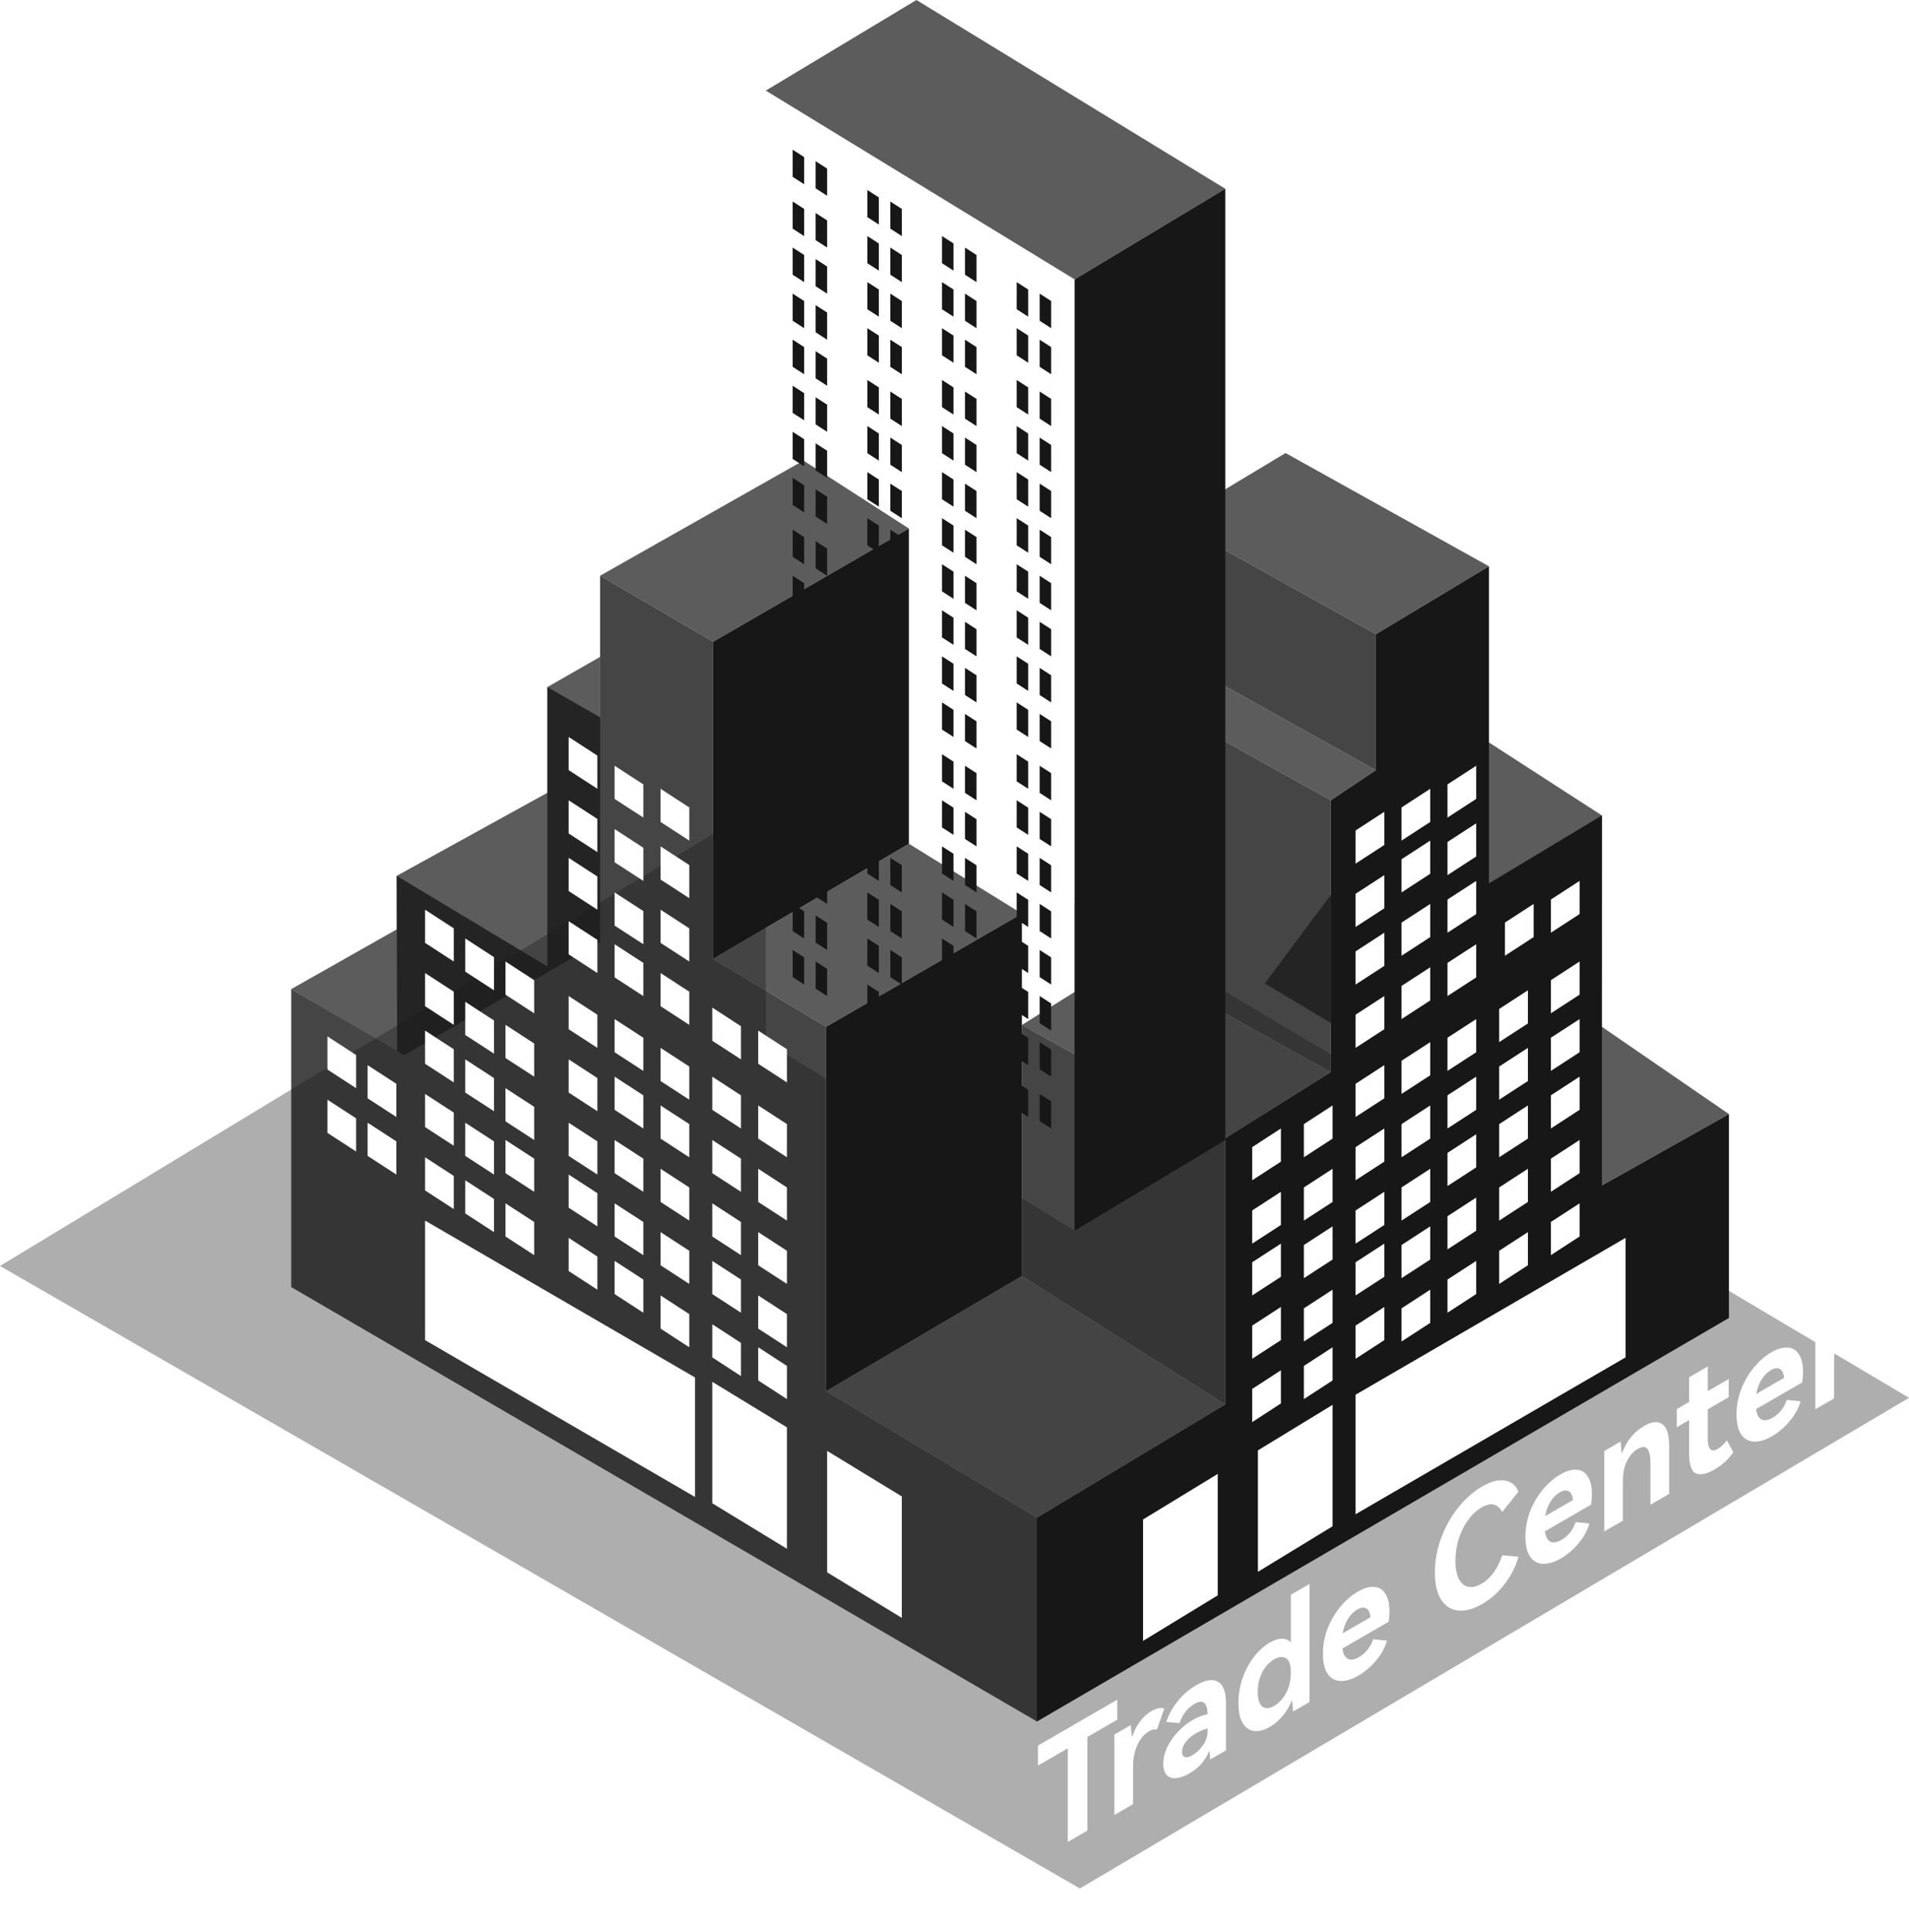 <svg width="332" height="336" viewBox="0 0 332 336" fill="none" xmlns="http://www.w3.org/2000/svg">
<path opacity="0.5" fill-rule="evenodd" clip-rule="evenodd" d="M0 220.158L145.25 132.167L332 243.089L187.814 328.414L0 220.158Z" fill="#171717" fill-opacity="0.7"/>
<g filter="url(#filter0_b_54_1724)">
<path fill-rule="evenodd" clip-rule="evenodd" d="M133.181 15.757L186.892 48.583V214.029L133.181 181.202V15.757Z" fill="white"/>
</g>
<g filter="url(#filter1_b_54_1724)">
<path fill-rule="evenodd" clip-rule="evenodd" d="M133.181 15.757L186.892 48.583L213.093 32.827L159.381 0L133.181 15.757Z" fill="#171717" fill-opacity="0.7"/>
</g>
<path fill-rule="evenodd" clip-rule="evenodd" d="M139.853 27.32L137.856 26.033V30.753L139.853 32.04V27.32ZM165.826 42.339L163.828 41.052V45.772L165.826 47.059V42.339ZM150.842 33.042L152.84 34.329V39.049L150.842 37.762V33.042ZM178.813 50.349L176.815 49.062V53.782L178.813 55.069V50.349ZM137.856 59.075L139.854 60.362V65.082L137.856 63.795V59.075ZM165.826 75.381L163.828 74.094V78.814L165.826 80.101V75.381ZM150.842 66.083L152.84 67.371V72.091L150.842 70.804V66.083ZM178.813 83.391L176.815 82.104V86.824L178.813 88.111V83.391ZM137.856 92.116L139.854 93.403V98.124L137.856 96.836V92.116ZM165.826 107.421L163.828 106.134V110.854L165.826 112.141V107.421ZM150.842 98.124L152.84 99.411V104.131L150.842 102.844V98.124ZM178.813 115.431L176.815 114.144V118.864L178.813 120.152V115.431ZM137.856 124.157L139.854 125.444V130.164L137.856 128.877V124.157ZM165.826 140.463L163.828 139.176V143.896L165.826 145.183V140.463ZM150.842 131.165L152.84 132.453V137.173L150.842 135.886V131.165ZM178.813 148.473L176.815 147.186V151.906L178.813 153.193V148.473ZM137.856 157.198L139.854 158.486V163.206L137.856 161.919V157.198ZM165.826 172.503L163.828 171.216V175.936L165.826 177.224V172.503ZM150.842 163.206L152.84 164.493V169.213L150.842 167.926V163.206ZM178.813 180.513L176.815 179.226V183.946L178.813 185.234V180.513ZM137.856 43.054L139.854 44.342V49.062L137.856 47.775V43.054ZM165.826 58.359L163.828 57.072V61.792L165.826 63.08V58.359ZM150.842 49.062L152.84 50.349V55.069L150.842 53.782V49.062ZM178.813 67.371L176.815 66.083V70.804L178.813 72.091V67.371ZM137.856 75.095L139.854 76.382V81.102L137.856 79.815V75.095ZM165.826 91.401L163.828 90.114V94.834L165.826 96.121V91.401ZM150.842 82.104L152.84 83.391V88.111L150.842 86.824V82.104ZM178.813 99.411L176.815 98.124V102.844L178.813 104.131V99.411ZM137.856 108.136L139.854 109.424V114.144L137.856 112.857V108.136ZM165.826 123.441L163.828 122.154V126.874L165.826 128.162V123.441ZM150.842 114.144L152.84 115.431V120.152L150.842 118.864V114.144ZM178.813 132.453L176.815 131.165V135.886L178.813 137.173V132.453ZM137.856 140.177L139.854 141.464V146.184L137.856 144.897V140.177ZM165.826 156.483L163.828 155.196V159.916L165.826 161.203V156.483ZM150.842 147.186L152.84 148.473V153.193L150.842 151.906V147.186ZM178.813 164.493L176.815 163.206V167.926L178.813 169.213V164.493ZM137.856 35.044L139.854 36.331V41.052L137.856 39.764V35.044ZM165.826 50.349L163.828 49.062V53.782L165.826 55.069V50.349ZM150.842 41.052L152.84 42.339V47.059L150.842 45.772V41.052ZM178.813 58.359L176.815 57.072V61.792L178.813 63.08V58.359ZM137.856 67.085L139.854 68.372V73.092L137.856 71.805V67.085ZM165.826 83.391L163.828 82.104V86.824L165.826 88.111V83.391ZM150.842 74.094L152.84 75.381V80.101L150.842 78.814V74.094ZM178.813 91.401L176.815 90.114V94.834L178.813 96.121V91.401ZM137.856 100.126L139.854 101.414V106.134L137.856 104.847V100.126ZM165.826 115.431L163.828 114.144V118.864L165.826 120.152V115.431ZM150.842 106.134L152.84 107.421V112.141L150.842 110.854V106.134ZM178.813 123.441L176.815 122.154V126.874L178.813 128.162V123.441ZM137.856 132.167L139.854 133.454V138.174L137.856 136.887V132.167ZM165.826 148.473L163.828 147.186V151.906L165.826 153.193V148.473ZM150.842 139.176L152.84 140.463V145.183L150.842 143.896V139.176ZM178.813 156.483L176.815 155.196V159.916L178.813 161.203V156.483ZM137.856 165.208L139.854 166.496V171.216L137.856 169.929V165.208ZM165.826 180.513L163.828 179.226V183.946L165.826 185.234V180.513ZM150.842 171.216L152.84 172.503V177.224L150.842 175.936V171.216ZM178.813 189.525L176.815 188.237V192.958L178.813 194.245V189.525ZM137.856 51.064L139.854 52.352V57.072L137.856 55.785V51.064ZM165.826 67.371L163.828 66.083V70.804L165.826 72.091V67.371ZM150.842 57.072L152.84 58.359V63.08L150.842 61.792V57.072ZM178.813 75.381L176.815 74.094V78.814L178.813 80.101V75.381ZM137.856 83.105L139.854 84.392V89.112L137.856 87.825V83.105ZM165.826 99.411L163.828 98.124V102.844L165.826 104.131V99.411ZM150.842 90.114L152.84 91.401V96.121L150.842 94.834V90.114ZM178.813 107.421L176.815 106.134V110.854L178.813 112.141V107.421ZM137.856 116.147L139.854 117.434V122.154L137.856 120.867V116.147ZM165.826 132.453L163.828 131.165V135.886L165.826 137.173V132.453ZM150.842 122.154L152.84 123.441V128.162L150.842 126.874V122.154ZM178.813 140.463L176.815 139.176V143.896L178.813 145.183V140.463ZM137.856 149.188L139.854 150.476V155.196L137.856 153.908V149.188ZM165.826 164.493L163.828 163.206V167.926L165.826 169.213V164.493ZM150.842 155.196L152.84 156.483V161.203L150.842 159.916V155.196ZM178.813 172.503L176.815 171.216V175.936L178.813 177.224V172.503ZM141.851 28.035L143.849 29.323V34.043L141.851 32.756V28.035ZM169.822 44.342L167.824 43.054V47.775L169.822 49.062V44.342ZM154.838 35.044L156.836 36.331V41.052L154.838 39.764V35.044ZM182.808 52.352L180.811 51.064V55.785L182.808 57.072V52.352ZM141.851 61.077L143.849 62.364V67.085L141.851 65.797V61.077ZM169.822 77.383L167.824 76.096V80.816L169.822 82.104V77.383ZM154.838 68.086L156.836 69.373V74.094L154.838 72.806V68.086ZM182.808 85.393L180.811 84.106V88.826L182.808 90.114V85.393ZM141.851 94.119L143.849 95.406V100.126L141.851 98.839V94.119ZM169.822 109.424L167.824 108.136V112.857L169.822 114.144V109.424ZM154.838 100.126L156.836 101.414V106.134L154.838 104.847V100.126ZM182.808 117.434L180.811 116.147V120.867L182.808 122.154V117.434ZM141.851 126.159L143.849 127.447V132.167L141.851 130.879V126.159ZM169.822 142.465L167.824 141.178V145.898L169.822 147.186V142.465ZM154.838 133.168L156.836 134.455V139.176L154.838 137.888V133.168ZM182.808 150.476L180.811 149.188V153.908L182.808 155.196V150.476ZM141.851 159.201L143.849 160.488V165.208L141.851 163.921V159.201ZM169.822 174.506L167.824 173.219V177.939L169.822 179.226V174.506ZM154.838 165.208L156.836 166.496V171.216L154.838 169.929V165.208ZM182.808 182.516L180.811 181.229V185.949L182.808 187.236V182.516ZM141.851 45.057L143.849 46.344V51.064L141.851 49.777V45.057ZM169.822 60.362L167.824 59.075V63.795L169.822 65.082V60.362ZM154.838 51.064L156.836 52.352V57.072L154.838 55.785V51.064ZM182.808 69.373L180.811 68.086V72.806L182.808 74.094V69.373ZM141.851 77.097L143.849 78.385V83.105L141.851 81.817V77.097ZM169.822 93.403L167.824 92.116V96.836L169.822 98.124V93.403ZM154.838 84.106L156.836 85.393V90.114L154.838 88.826V84.106ZM182.808 101.414L180.811 100.126V104.847L182.808 106.134V101.414ZM141.851 110.139L143.849 111.426V116.147L141.851 114.859V110.139ZM169.822 125.444L167.824 124.157V128.877L169.822 130.164V125.444ZM154.838 116.147L156.836 117.434V122.154L154.838 120.867V116.147ZM182.808 134.455L180.811 133.168V137.888L182.808 139.176V134.455ZM141.851 142.179L143.849 143.467V148.187L141.851 146.9V142.179ZM169.822 158.486L167.824 157.198V161.919L169.822 163.206V158.486ZM154.838 149.188L156.836 150.476V155.196L154.838 153.908V149.188ZM182.808 166.496L180.811 165.208V169.929L182.808 171.216V166.496ZM141.851 37.047L143.849 38.334V43.054L141.851 41.767V37.047ZM169.822 52.352L167.824 51.064V55.785L169.822 57.072V52.352ZM154.838 43.054L156.836 44.342V49.062L154.838 47.775V43.054ZM182.808 60.362L180.811 59.075V63.795L182.808 65.082V60.362ZM141.851 69.087L143.849 70.374V75.095L141.851 73.807V69.087ZM169.822 85.393L167.824 84.106V88.826L169.822 90.114V85.393ZM154.838 76.096L156.836 77.383V82.104L154.838 80.816V76.096ZM182.808 93.403L180.811 92.116V96.836L182.808 98.124V93.403ZM141.851 102.129L143.849 103.416V108.136L141.851 106.849V102.129ZM169.822 117.434L167.824 116.147V120.867L169.822 122.154V117.434ZM154.838 108.136L156.836 109.424V114.144L154.838 112.857V108.136ZM182.808 125.444L180.811 124.157V128.877L182.808 130.164V125.444ZM141.851 134.169L143.849 135.457V140.177L141.851 138.89V134.169ZM169.822 150.476L167.824 149.188V153.908L169.822 155.196V150.476ZM154.838 141.178L156.836 142.465V147.186L154.838 145.898V141.178ZM182.808 158.486L180.811 157.198V161.919L182.808 163.206V158.486ZM141.851 167.211L143.849 168.498V173.219L141.851 171.931V167.211ZM169.822 182.516L167.824 181.229V185.949L169.822 187.236V182.516ZM154.838 173.219L156.836 174.506V179.226L154.838 177.939V173.219ZM182.808 191.527L180.811 190.24V194.96L182.808 196.248V191.527ZM141.851 53.067L143.849 54.354V59.075L141.851 57.787V53.067ZM169.822 69.373L167.824 68.086V72.806L169.822 74.094V69.373ZM154.838 59.075L156.836 60.362V65.082L154.838 63.795V59.075ZM182.808 77.383L180.811 76.096V80.816L182.808 82.104V77.383ZM141.851 85.107L143.849 86.395V91.115L141.851 89.828V85.107ZM169.822 101.414L167.824 100.126V104.847L169.822 106.134V101.414ZM154.838 92.116L156.836 93.403V98.124L154.838 96.836V92.116ZM182.808 109.424L180.811 108.136V112.857L182.808 114.144V109.424ZM141.851 118.149L143.849 119.436V124.157L141.851 122.869V118.149ZM169.822 134.455L167.824 133.168V137.888L169.822 139.176V134.455ZM154.838 124.157L156.836 125.444V130.164L154.838 128.877V124.157ZM182.808 142.465L180.811 141.178V145.898L182.808 147.186V142.465ZM141.851 151.191L143.849 152.478V157.198L141.851 155.911V151.191ZM169.822 166.496L167.824 165.208V169.929L169.822 171.216V166.496ZM154.838 157.198L156.836 158.486V163.206L154.838 161.919V157.198ZM182.808 174.506L180.811 173.219V177.939L182.808 179.226V174.506Z" fill="#171717"/>
<path fill-rule="evenodd" clip-rule="evenodd" d="M213.093 32.827L186.892 48.583V214.029L213.093 198.272V32.827Z" fill="#171717"/>
<g filter="url(#filter2_b_54_1724)">
<path fill-rule="evenodd" clip-rule="evenodd" d="M203.922 90.601L223.573 78.784L258.944 98.48L239.293 110.297L203.922 90.601ZM139.731 80.097L104.36 100.121L124.01 111.61L158.071 91.914L139.731 80.097ZM68.996 161.624L50.649 172.011L70.299 183.5L85.576 174.666L104.36 163.804V114.236L95.19 119.489V137.871L68.989 152.315L68.996 161.624ZM253.704 125.726L219.97 171.026L278.594 206.151L300.685 193.745L278.458 178.475L278.594 141.811L253.704 125.726ZM196.062 119.489L203.922 114.236L239.293 133.932L231.433 139.184L196.062 119.489ZM196.062 166.759L177.722 178.248L213.093 197.944L231.433 186.455L196.062 166.759ZM143.661 241.931L177.722 221.907L213.093 244.229L180.342 263.925L143.661 241.931ZM158.071 146.735L124.01 166.759L143.661 178.576L177.722 158.88L158.071 146.735Z" fill="#171717" fill-opacity="0.7"/>
</g>
<g filter="url(#filter3_b_54_1724)">
<path fill-rule="evenodd" clip-rule="evenodd" d="M203.922 114.236V90.601L239.293 110.297V133.932L203.922 114.236ZM69.069 182.741L50.649 172.011V223.829L180.342 299.378V263.925L143.661 241.931V178.576L124.01 166.759V111.61L104.36 100.121V124.741L95.19 119.488V168.072L68.989 152.315L69.069 182.741ZM196.062 119.488V166.759L231.433 186.454V139.184L196.062 119.488ZM177.722 221.907V178.248L213.093 197.944V244.229L177.722 221.907Z" fill="#171717" fill-opacity="0.8"/>
</g>
<path fill-rule="evenodd" clip-rule="evenodd" d="M124.01 166.759L158.071 146.735V91.914L124.01 111.61V166.759ZM143.661 241.931L177.722 221.907V158.88L143.661 178.576V241.931ZM278.594 206.151L300.685 193.745V229.197L180.342 299.378V263.925L213.093 244.229V197.944L231.433 186.455V139.184L239.293 133.932V110.297L258.944 98.48V153.628L278.594 141.811V206.151Z" fill="#171717"/>
<path fill-rule="evenodd" clip-rule="evenodd" d="M103.891 131.406L98.896 128.162V133.929L103.891 137.173V131.406ZM256.731 133.168L251.736 136.412V142.179L256.731 138.935V133.168ZM256.731 177.224L251.736 180.468V186.235L256.731 182.991V177.224ZM251.736 156.437L256.731 153.193V158.961L251.736 162.205V156.437ZM256.731 197.249L251.736 200.493V206.26L256.731 203.016V197.249ZM251.736 146.425L256.731 143.181V148.948L251.736 152.192V146.425ZM256.731 187.236L251.736 190.48V196.248L256.731 193.004V187.236ZM251.736 167.451L256.731 164.207V169.974L251.736 173.219V167.451ZM274.712 153.193L269.717 156.437V162.205L274.712 158.961V153.193ZM251.736 211.507L256.731 208.263V214.03L251.736 217.274V211.507ZM256.731 219.277L251.736 222.521V228.288L256.731 225.044V219.277ZM235.753 242.549L282.704 215.272V236.055L263.519 247.201L235.753 263.332V242.549ZM231.757 244.308L218.771 252.227V273.345L231.757 265.426V244.308ZM198.792 264.243L211.778 256.323V277.441L198.792 285.36V264.243ZM248.739 137.173L243.745 140.417V146.184L248.739 142.94V137.173ZM243.745 184.473L248.739 181.229V186.996L243.745 190.24V184.473ZM274.712 167.211L269.717 170.455V176.222L274.712 172.978V167.211ZM226.762 195.487L231.757 192.243V198.01L226.762 201.254V195.487ZM248.739 157.198L243.745 160.442V166.21L248.739 162.966V157.198ZM243.745 206.501L248.739 203.256V209.024L243.745 212.268V206.501ZM274.712 187.236L269.717 190.48V196.248L274.712 193.004V187.236ZM226.762 216.513L231.757 213.269V219.036L226.762 222.28V216.513ZM248.739 146.184L243.745 149.429V155.196L248.739 151.952V146.184ZM243.745 195.487L248.739 192.243V198.01L243.745 201.254V195.487ZM274.712 177.224L269.717 180.468V186.235L274.712 182.991V177.224ZM226.762 206.501L231.757 203.256V209.024L226.762 212.268V206.501ZM248.739 168.212L243.745 171.456V177.224L248.739 173.98V168.212ZM261.726 160.442L266.721 157.198V162.966L261.726 166.21V160.442ZM248.739 213.269L243.745 216.513V222.28L248.739 219.036V213.269ZM269.717 201.494L274.712 198.25V204.017L269.717 207.262V201.494ZM231.757 224.283L226.762 227.527V233.294L231.757 230.05V224.283ZM243.745 227.527L248.739 224.283V230.05L243.745 233.294V227.527ZM274.712 209.264L269.717 212.508V218.275L274.712 215.031V209.264ZM226.762 237.54L231.757 234.296V240.063L226.762 243.307V237.54ZM240.748 141.178L235.753 144.422V150.19L240.748 146.945V141.178ZM235.753 188.478L240.748 185.234V191.001L235.753 194.245V188.478ZM265.722 172.217L260.727 175.461V181.229L265.722 177.985V172.217ZM217.772 199.492L222.767 196.248V202.015L217.772 205.259V199.492ZM240.748 162.205L235.753 165.449V171.216L240.748 167.972V162.205ZM235.753 210.506L240.748 207.262V213.029L235.753 216.273V210.506ZM265.722 192.243L260.727 195.487V201.254L265.722 198.01V192.243ZM217.772 219.517L222.767 216.273V222.04L217.772 225.284V219.517ZM240.748 152.192L235.753 155.436V161.203L240.748 157.959V152.192ZM235.753 199.492L240.748 196.248V202.015L235.753 205.259V199.492ZM265.722 182.23L260.727 185.474V191.241L265.722 187.997V182.23ZM217.772 210.506L222.767 207.262V213.029L217.772 216.273V210.506ZM240.748 173.219L235.753 176.463V182.23L240.748 178.986V173.219ZM235.753 219.517L240.748 216.273V222.04L235.753 225.284V219.517ZM265.722 203.256L260.727 206.501V212.268L265.722 209.024V203.256ZM217.772 230.531L222.767 227.287V233.054L217.772 236.298V230.531ZM240.748 227.287L235.753 230.531V236.298L240.748 233.054V227.287ZM260.727 217.514L265.722 214.27V220.038L260.727 223.282V217.514ZM222.767 238.301L217.772 241.545V247.312L222.767 244.068V238.301ZM98.896 173.219L103.891 176.463V182.23L98.896 178.986V173.219ZM78.917 161.444L73.923 158.2V163.967L78.917 167.211V161.444ZM98.896 149.188L103.891 152.432V158.2L98.896 154.956V149.188ZM103.891 198.49L98.896 195.246V201.014L103.891 204.258V198.49ZM73.923 179.226L78.917 182.47V188.238L73.923 184.993V179.226ZM103.891 142.42L98.896 139.176V144.943L103.891 148.187V142.42ZM98.896 184.232L103.891 187.477V193.244L98.896 190V184.232ZM78.917 172.458L73.923 169.214V174.981L78.917 178.225V172.458ZM98.896 160.202L103.891 163.446V169.214L98.896 165.969V160.202ZM103.891 207.502L98.896 204.258V210.025L103.891 213.269V207.502ZM73.923 190.24L78.917 193.484V199.251L73.923 196.007V190.24ZM61.935 183.472L56.94 180.227V185.995L61.935 189.239V183.472ZM98.896 215.272L103.891 218.516V224.283L98.896 221.039V215.272ZM78.917 204.498L73.923 201.254V207.021L78.917 210.265V204.498ZM73.923 212.268L120.873 239.546V260.328L93.108 244.197L73.923 233.051V212.268ZM136.857 248.222L123.87 240.303V261.421L136.857 269.34V248.222ZM143.849 252.318L156.836 260.237V281.355L143.849 273.436V252.318ZM61.935 194.485L56.94 191.241V197.009L61.935 200.253V194.485ZM106.888 133.168L111.883 136.412V142.179L106.888 138.935V133.168ZM111.883 180.468L106.888 177.224V182.991L111.883 186.235V180.468ZM80.915 163.206L85.91 166.45V172.217L80.915 168.973V163.206ZM128.865 190.48L123.87 187.236V193.004L128.865 196.248V190.48ZM106.888 155.196L111.883 158.44V164.207L106.888 160.963V155.196ZM111.883 201.494L106.888 198.25V204.017L111.883 207.262V201.494ZM80.915 184.232L85.91 187.477V193.244L80.915 190V184.232ZM128.865 212.508L123.87 209.264V215.031L128.865 218.275V212.508ZM106.888 144.182L111.883 147.426V153.193L106.888 149.949V144.182ZM111.883 190.48L106.888 187.236V193.004L111.883 196.248V190.48ZM80.915 174.22L85.91 177.464V183.231L80.915 179.987V174.22ZM128.865 201.494L123.87 198.25V204.017L128.865 207.262V201.494ZM106.888 164.207L111.883 167.451V173.219L106.888 169.974V164.207ZM128.865 178.465L123.87 175.221V180.988L128.865 184.232V178.465ZM106.888 209.264L111.883 212.508V218.275L106.888 215.031V209.264ZM85.91 198.49L80.915 195.246V201.014L85.91 204.258V198.49ZM63.933 185.234L68.928 188.478V194.245L63.933 191.001V185.234ZM128.865 222.521L123.87 219.277V225.044L128.865 228.288V222.521ZM106.888 219.277L111.883 222.521V228.288L106.888 225.044V219.277ZM85.91 208.503L80.915 205.259V211.026L85.91 214.27V208.503ZM63.933 195.246L68.928 198.49V204.258L63.933 201.014V195.246ZM128.865 233.535L123.87 230.291V236.058L128.865 239.302V233.535ZM114.88 137.173L119.874 140.417V146.184L114.88 142.94V137.173ZM119.874 185.474L114.88 182.23V187.997L119.874 191.241V185.474ZM87.908 167.211L92.903 170.455V176.222L87.908 172.978V167.211ZM136.857 195.487L131.862 192.243V198.01L136.857 201.254V195.487ZM114.88 158.2L119.874 161.444V167.211L114.88 163.967V158.2ZM119.874 206.501L114.88 203.256V209.024L119.874 212.268V206.501ZM87.908 189.239L92.903 192.483V198.25L87.908 195.006V189.239ZM136.857 217.514L131.862 214.27V220.038L136.857 223.282V217.514ZM114.88 147.186L119.874 150.43V156.197L114.88 152.953V147.186ZM119.874 195.487L114.88 192.243V198.01L119.874 201.254V195.487ZM87.908 178.225L92.903 181.469V187.236L87.908 183.992V178.225ZM136.857 206.501L131.862 203.256V209.024L136.857 212.268V206.501ZM114.88 169.214L119.874 172.458V178.225L114.88 174.981V169.214ZM136.857 182.47L131.862 179.226V184.993L136.857 188.238V182.47ZM114.88 214.27L119.874 217.514V223.282L114.88 220.038V214.27ZM92.903 201.494L87.908 198.25V204.017L92.903 207.262V201.494ZM131.862 225.284L136.857 228.528V234.296L131.862 231.052V225.284ZM119.874 228.528L114.88 225.284V231.052L119.874 234.296V228.528ZM87.908 209.264L92.903 212.508V218.275L87.908 215.031V209.264ZM136.857 237.54L131.862 234.296V240.063L136.857 243.307V237.54Z" fill="white"/>
<g filter="url(#filter4_d_54_1724)">
<path d="M184.516 303.562L198.304 295.583L198.304 299.066L193.116 302.068L193.115 318.349L189.704 320.324L189.704 304.043L184.516 307.045L184.516 303.562ZM204.233 297.578C204.7 297.308 205.136 297.136 205.541 297.064C205.946 296.992 206.258 297.018 206.476 297.144L205.214 300.763C204.809 300.674 204.349 300.778 203.835 301.075C202.994 301.562 202.316 302.359 201.802 303.467C201.304 304.565 201.054 305.826 201.054 307.248L201.054 313.755L197.806 315.635L197.806 301.649L200.657 299.999C200.735 301.033 200.805 301.731 200.868 302.091C201.226 301.037 201.693 300.128 202.27 299.362C202.846 298.597 203.501 298.002 204.233 297.578ZM212.007 293.079C213.643 292.133 214.92 291.933 215.839 292.481C216.758 293.011 217.218 294.266 217.218 296.246L217.218 304.4L214.483 305.983C214.468 305.848 214.445 305.627 214.413 305.321C214.398 304.988 214.367 304.709 214.32 304.484C213.962 305.34 213.494 306.096 212.918 306.754C212.357 307.384 211.671 307.934 210.861 308.403C210.02 308.89 209.249 309.165 208.548 309.229C207.862 309.284 207.317 309.104 206.912 308.691C206.507 308.259 206.305 307.593 206.305 306.693C206.305 305.757 206.531 304.816 206.982 303.871C207.45 302.898 208.073 301.998 208.852 301.169C209.631 300.34 210.488 299.655 211.422 299.114C212.264 298.628 213.128 298.289 214.016 298.099C213.97 296.056 213.206 295.463 211.726 296.32C210.542 297.005 209.678 298.117 209.132 299.657L206.819 299.457C207.255 298.16 207.925 296.953 208.829 295.837C209.732 294.702 210.792 293.783 212.007 293.079ZM214.016 300.583C213.237 300.818 212.56 301.102 211.983 301.436C211.22 301.878 210.628 302.382 210.207 302.95C209.787 303.499 209.576 304.062 209.576 304.638C209.576 305.16 209.74 305.47 210.067 305.569C210.41 305.658 210.846 305.55 211.376 305.243C212.077 304.838 212.692 304.257 213.222 303.5C213.751 302.725 214.016 301.933 214.016 301.123L214.016 300.583ZM228.493 277.329L231.741 275.449L231.74 295.996L228.889 297.646C228.811 296.647 228.749 295.981 228.702 295.648C228.282 296.701 227.729 297.633 227.043 298.444C226.373 299.228 225.641 299.85 224.846 300.309C223.849 300.886 222.938 301.126 222.112 301.028C221.287 300.93 220.625 300.476 220.126 299.666C219.628 298.839 219.378 297.669 219.378 296.157C219.378 294.627 219.628 293.169 220.126 291.782C220.625 290.378 221.287 289.149 222.113 288.095C222.938 287.041 223.85 286.225 224.847 285.648C225.579 285.225 226.257 285.003 226.88 284.985C227.519 284.957 228.056 285.168 228.492 285.618L228.493 277.329ZM225.594 296.664C226.404 296.195 227.09 295.456 227.651 294.448C228.212 293.439 228.492 292.251 228.492 290.883C228.492 289.533 228.212 288.696 227.651 288.373C227.09 288.031 226.405 288.095 225.595 288.564C224.738 289.06 224.044 289.812 223.515 290.82C223.001 291.82 222.744 292.95 222.743 294.21C222.743 295.47 223 296.32 223.515 296.76C224.044 297.192 224.737 297.16 225.594 296.664ZM240.151 276.791C241.226 276.169 242.176 275.898 243.002 275.978C243.843 276.032 244.49 276.431 244.942 277.178C245.409 277.897 245.643 278.905 245.643 280.201C245.643 280.777 245.596 281.389 245.502 282.037L237.464 286.69C237.604 287.652 237.931 288.255 238.445 288.498C238.959 288.722 239.598 288.613 240.361 288.172C240.906 287.856 241.389 287.442 241.81 286.928C242.246 286.388 242.581 285.771 242.815 285.078L245.199 285.318C244.871 286.533 244.24 287.691 243.306 288.79C242.386 289.88 241.358 290.754 240.221 291.412C239.13 292.043 238.118 292.35 237.183 292.333C236.248 292.316 235.493 291.916 234.916 291.134C234.355 290.342 234.075 289.164 234.075 287.598C234.075 286.05 234.356 284.564 234.917 283.142C235.493 281.71 236.241 280.449 237.16 279.359C238.079 278.269 239.076 277.413 240.151 276.791ZM240.058 279.896C239.419 280.266 238.874 280.816 238.422 281.545C237.97 282.275 237.666 283.107 237.51 284.044L242.324 281.258C242.262 280.43 242.021 279.912 241.6 279.706C241.195 279.472 240.681 279.536 240.058 279.896ZM261.677 275.403C262.503 274.925 263.212 274.263 263.804 273.417C264.412 272.561 264.895 271.579 265.253 270.472L268.081 270.726C267.66 272.301 266.889 273.845 265.767 275.359C264.645 276.854 263.305 278.052 261.747 278.954C260.236 279.828 258.858 280.203 257.611 280.079C256.365 279.954 255.376 279.329 254.644 278.205C253.911 277.063 253.545 275.484 253.545 273.468C253.545 271.452 253.904 269.462 254.621 267.5C255.353 265.528 256.342 263.758 257.588 262.191C258.85 260.615 260.237 259.389 261.748 258.515C263.306 257.613 264.646 257.27 265.768 257.485C266.889 257.681 267.66 258.324 268.081 259.413L265.253 262.939C264.895 262.246 264.412 261.824 263.804 261.672C263.212 261.51 262.504 261.668 261.678 262.146C260.805 262.651 260.027 263.372 259.341 264.309C258.656 265.245 258.11 266.335 257.705 267.577C257.316 268.793 257.121 270.067 257.121 271.399C257.121 272.731 257.315 273.788 257.705 274.57C258.11 275.344 258.655 275.802 259.341 275.946C260.026 276.089 260.805 275.908 261.677 275.403ZM275.364 256.413C276.439 255.791 277.389 255.52 278.215 255.6C279.056 255.653 279.703 256.053 280.155 256.799C280.622 257.519 280.856 258.527 280.856 259.823C280.855 260.399 280.809 261.011 280.715 261.659L272.676 266.311C272.817 267.274 273.144 267.876 273.658 268.119C274.172 268.343 274.811 268.235 275.574 267.793C276.119 267.477 276.602 267.063 277.023 266.549C277.459 266.009 277.794 265.392 278.028 264.699L280.411 264.939C280.084 266.155 279.453 267.312 278.518 268.411C277.599 269.501 276.571 270.375 275.434 271.033C274.343 271.664 273.331 271.971 272.396 271.954C271.461 271.937 270.706 271.538 270.129 270.755C269.568 269.964 269.288 268.785 269.288 267.219C269.288 265.671 269.568 264.186 270.129 262.763C270.706 261.332 271.454 260.071 272.373 258.981C273.292 257.891 274.289 257.035 275.364 256.413ZM275.27 259.518C274.632 259.887 274.086 260.437 273.635 261.166C273.183 261.896 272.879 262.729 272.723 263.665L277.537 260.879C277.475 260.051 277.233 259.534 276.813 259.327C276.408 259.094 275.894 259.157 275.27 259.518ZM289.938 247.978C291.278 247.203 292.337 247.103 293.116 247.678C293.895 248.235 294.284 249.486 294.284 251.43L294.284 259.8L291.036 261.68L291.036 254.525C291.036 251.969 290.304 251.115 288.839 251.962C288.06 252.413 287.429 253.129 286.946 254.111C286.479 255.065 286.245 256.172 286.245 257.432L286.245 264.452L282.997 266.332L282.997 252.346L285.848 250.696C285.926 251.749 285.996 252.456 286.058 252.816C286.837 250.637 288.131 249.024 289.938 247.978ZM305.444 252.531C304.65 253.747 303.544 254.765 302.126 255.585C300.817 256.343 299.758 256.56 298.948 256.237C298.153 255.887 297.756 254.677 297.756 252.607L297.757 246.964L295.607 248.208L295.607 245.049L297.757 243.805L297.757 239.512L301.005 237.632L301.005 241.925L304.65 239.815L304.65 242.974L301.005 245.084L301.005 250.106C301.005 251.042 301.145 251.672 301.425 251.995C301.706 252.319 302.157 252.3 302.781 251.94C303.326 251.624 303.84 251.138 304.323 250.48L305.444 252.531ZM312.083 235.162C313.158 234.54 314.108 234.269 314.934 234.349C315.775 234.403 316.422 234.802 316.874 235.549C317.341 236.268 317.575 237.276 317.575 238.572C317.575 239.148 317.528 239.76 317.434 240.408L309.395 245.061C309.536 246.024 309.863 246.626 310.377 246.869C310.891 247.093 311.53 246.984 312.293 246.543C312.838 246.227 313.321 245.813 313.742 245.299C314.178 244.759 314.513 244.142 314.747 243.449L317.13 243.689C316.803 244.904 316.172 246.062 315.237 247.161C314.318 248.251 313.29 249.125 312.153 249.783C311.062 250.414 310.05 250.721 309.115 250.704C308.18 250.687 307.425 250.287 306.848 249.505C306.287 248.713 306.007 247.535 306.007 245.969C306.007 244.421 306.288 242.935 306.848 241.513C307.425 240.081 308.173 238.82 309.092 237.73C310.011 236.641 311.008 235.784 312.083 235.162ZM311.99 238.267C311.351 238.637 310.806 239.187 310.354 239.916C309.902 240.646 309.598 241.478 309.442 242.415L314.256 239.629C314.194 238.801 313.952 238.283 313.532 238.077C313.127 237.843 312.613 237.907 311.99 238.267ZM326.143 227.026C326.61 226.755 327.046 226.584 327.451 226.511C327.856 226.439 328.168 226.466 328.386 226.591L327.124 230.211C326.719 230.121 326.259 230.225 325.745 230.523C324.904 231.009 324.226 231.807 323.712 232.914C323.214 234.013 322.964 235.273 322.964 236.695L322.964 243.202L319.716 245.082L319.716 231.096L322.567 229.446C322.645 230.481 322.715 231.178 322.778 231.538C323.136 230.485 323.603 229.575 324.18 228.81C324.756 228.044 325.41 227.449 326.143 227.026Z" fill="white"/>
</g>
<defs>
<filter id="filter0_b_54_1724" x="-2.733" y="-120.157" width="325.539" height="470.1" filterUnits="userSpaceOnUse" color-interpolation-filters="sRGB">
<feFlood flood-opacity="0" result="BackgroundImageFix"/>
<feGaussianBlur in="BackgroundImageFix" stdDeviation="67.957"/>
<feComposite in2="SourceAlpha" operator="in" result="effect1_backgroundBlur_54_1724"/>
<feBlend mode="normal" in="SourceGraphic" in2="effect1_backgroundBlur_54_1724" result="shape"/>
</filter>
<filter id="filter1_b_54_1724" x="-2.733" y="-135.914" width="351.74" height="320.411" filterUnits="userSpaceOnUse" color-interpolation-filters="sRGB">
<feFlood flood-opacity="0" result="BackgroundImageFix"/>
<feGaussianBlur in="BackgroundImageFix" stdDeviation="67.957"/>
<feComposite in2="SourceAlpha" operator="in" result="effect1_backgroundBlur_54_1724"/>
<feBlend mode="normal" in="SourceGraphic" in2="effect1_backgroundBlur_54_1724" result="shape"/>
</filter>
<filter id="filter2_b_54_1724" x="-85.265" y="-57.13" width="521.864" height="456.97" filterUnits="userSpaceOnUse" color-interpolation-filters="sRGB">
<feFlood flood-opacity="0" result="BackgroundImageFix"/>
<feGaussianBlur in="BackgroundImageFix" stdDeviation="67.957"/>
<feComposite in2="SourceAlpha" operator="in" result="effect1_backgroundBlur_54_1724"/>
<feBlend mode="normal" in="SourceGraphic" in2="effect1_backgroundBlur_54_1724" result="shape"/>
</filter>
<filter id="filter3_b_54_1724" x="-85.265" y="-45.313" width="460.473" height="480.605" filterUnits="userSpaceOnUse" color-interpolation-filters="sRGB">
<feFlood flood-opacity="0" result="BackgroundImageFix"/>
<feGaussianBlur in="BackgroundImageFix" stdDeviation="67.957"/>
<feComposite in2="SourceAlpha" operator="in" result="effect1_backgroundBlur_54_1724"/>
<feBlend mode="normal" in="SourceGraphic" in2="effect1_backgroundBlur_54_1724" result="shape"/>
</filter>
<filter id="filter4_d_54_1724" x="180.516" y="219.517" width="147.871" height="104.133" filterUnits="userSpaceOnUse" color-interpolation-filters="sRGB">
<feFlood flood-opacity="0" result="BackgroundImageFix"/>
<feColorMatrix in="SourceAlpha" type="matrix" values="0 0 0 0 0 0 0 0 0 0 0 0 0 0 0 0 0 0 127 0" result="hardAlpha"/>
<feOffset dx="-4"/>
<feComposite in2="hardAlpha" operator="out"/>
<feColorMatrix type="matrix" values="0 0 0 0 0.09 0 0 0 0 0.09 0 0 0 0 0.09 0 0 0 1 0"/>
<feBlend mode="normal" in2="BackgroundImageFix" result="effect1_dropShadow_54_1724"/>
<feBlend mode="normal" in="SourceGraphic" in2="effect1_dropShadow_54_1724" result="shape"/>
</filter>
</defs>
</svg>
